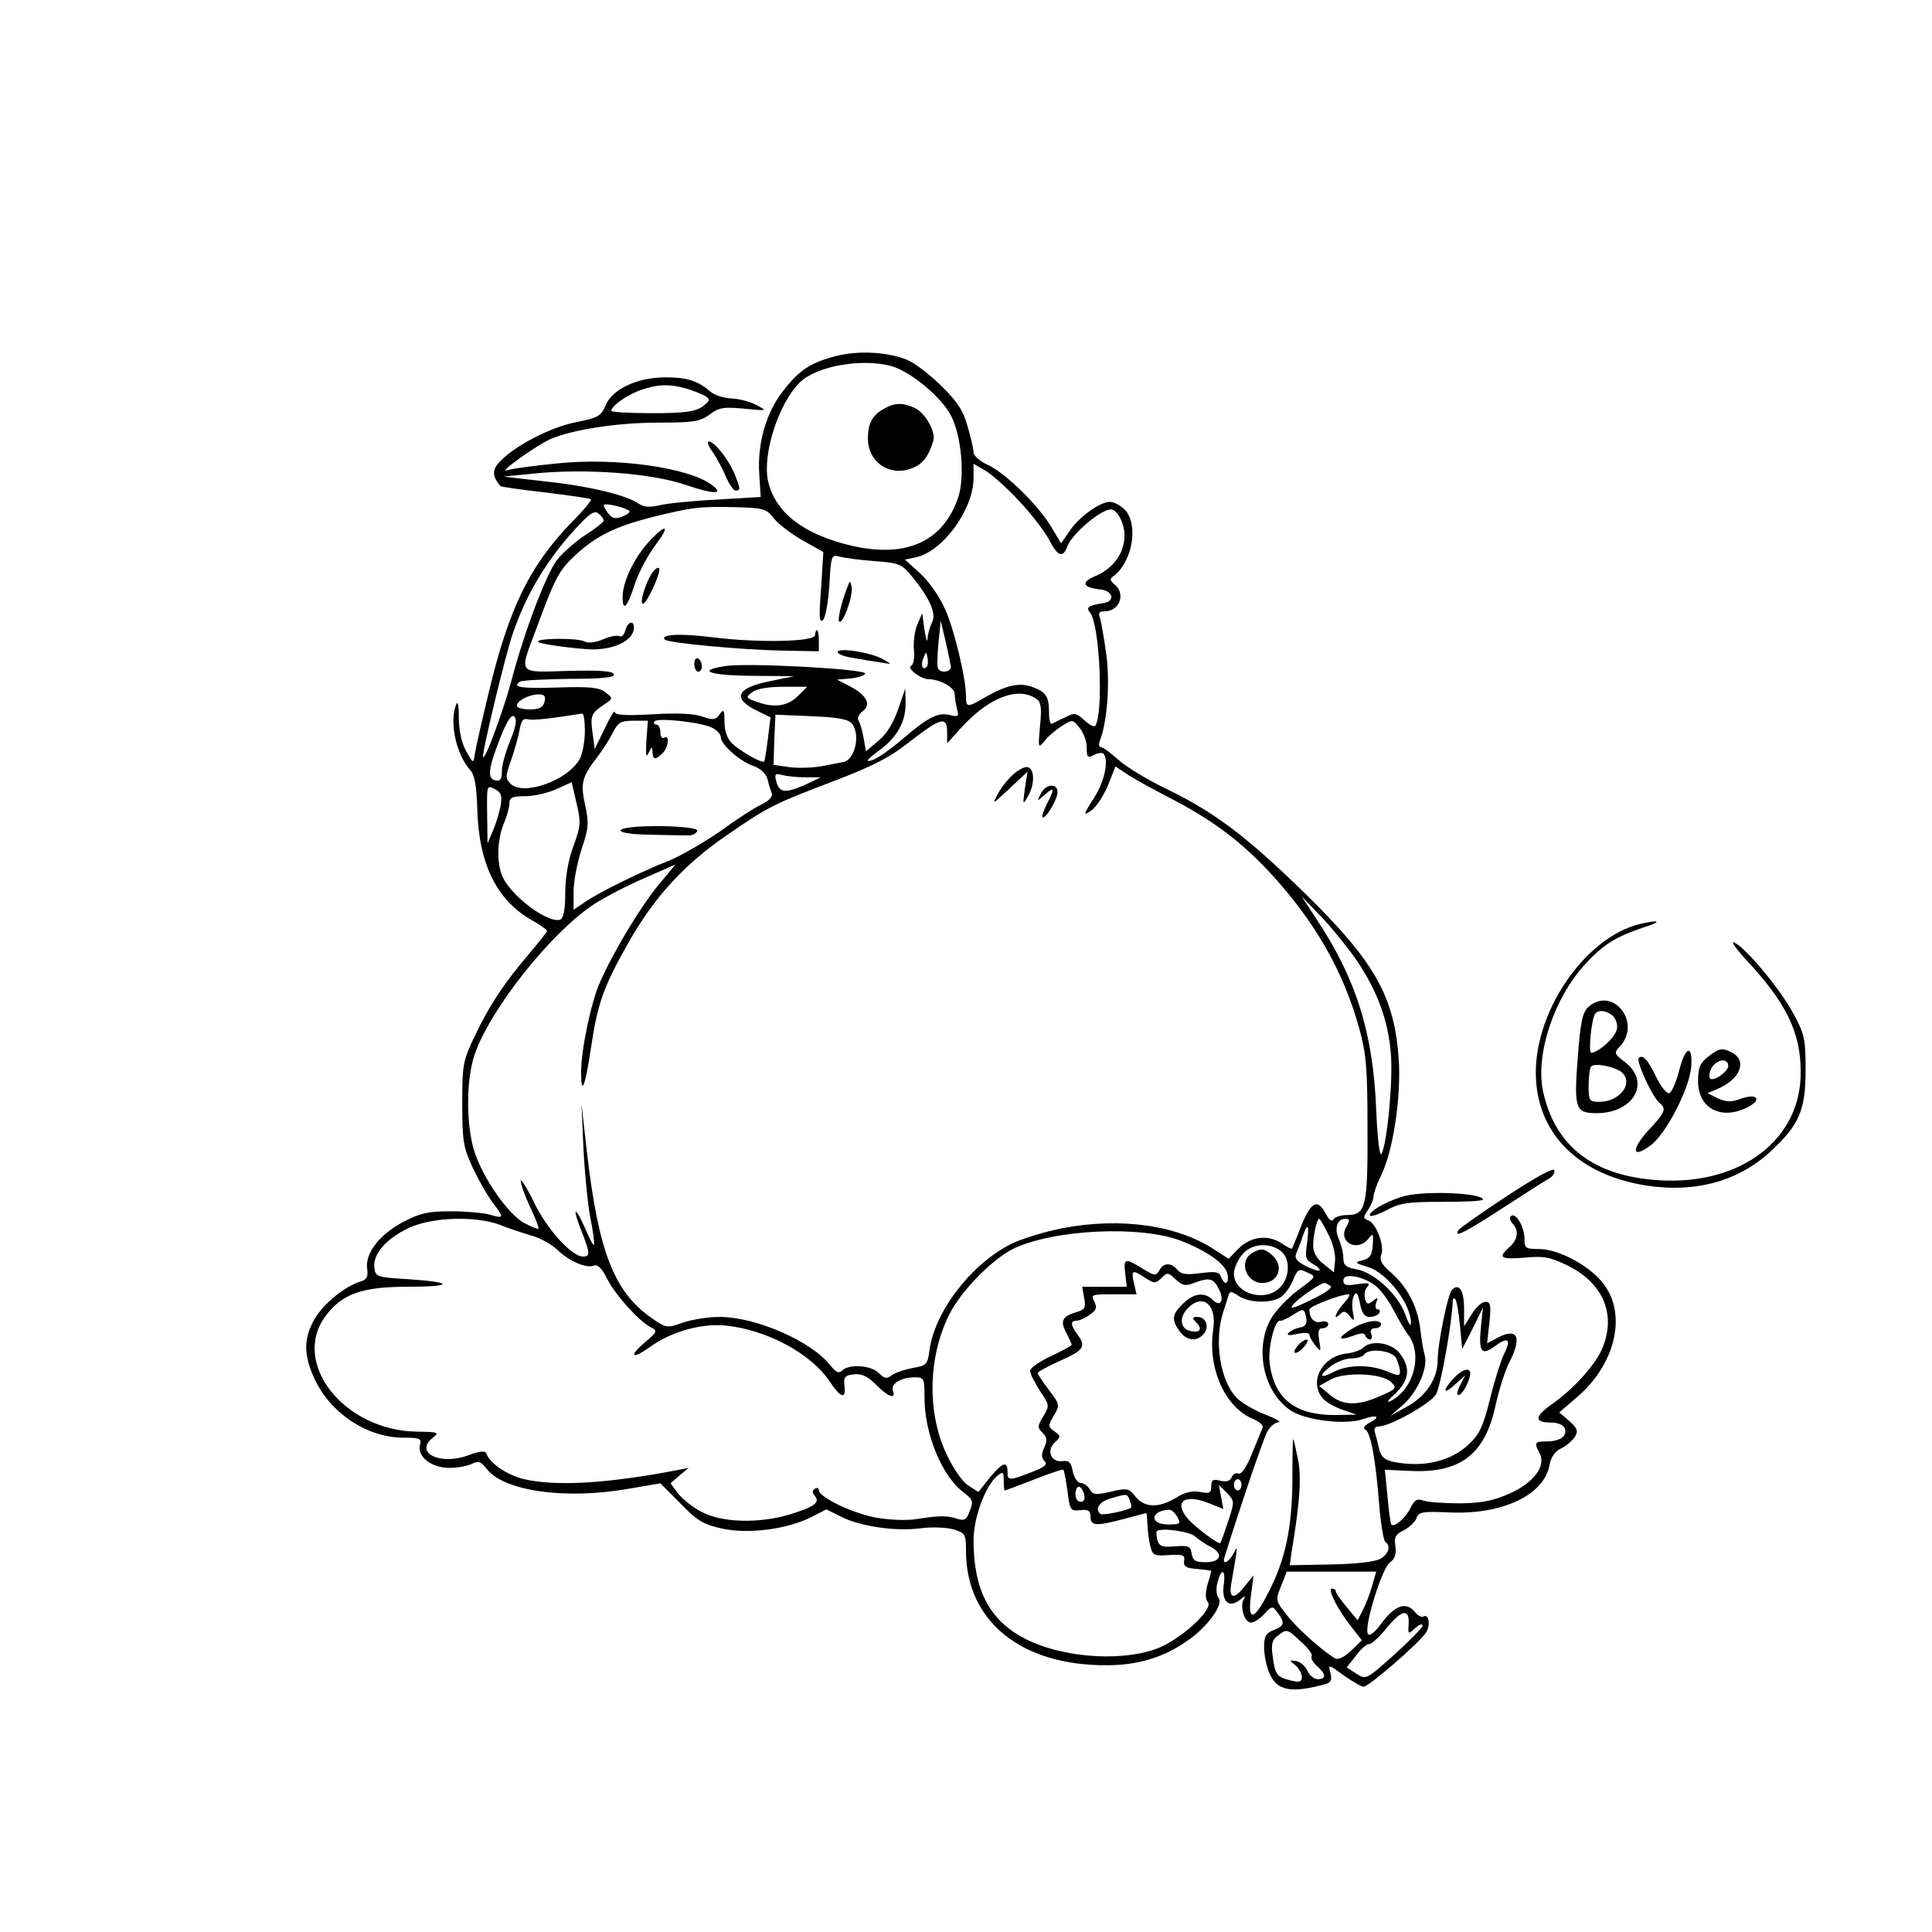 <?xml version="1.0" standalone="no"?>
<!DOCTYPE svg PUBLIC "-//W3C//DTD SVG 20010904//EN"
 "http://www.w3.org/TR/2001/REC-SVG-20010904/DTD/svg10.dtd">
<svg version="1.0" xmlns="http://www.w3.org/2000/svg"
 width="512pt" height="512pt" viewBox="0 0 512 512"
 preserveAspectRatio="xMidYMid meet">
<g transform="translate(0,512) scale(0.1,-0.1)"
fill="#000000" stroke="none">
<path d="M2210 4175 c-66 -18 -94 -38 -137 -94 -43 -56 -66 -137 -61 -216 l4
-62 -116 -7 c-63 -3 -132 -10 -152 -15 -26 -6 -42 -5 -55 4 -33 23 -132 47
-247 59 l-111 13 79 8 c139 14 310 1 400 -29 79 -27 108 -27 71 0 -62 45 -252
72 -407 56 -62 -6 -122 -14 -133 -18 -30 -10 75 65 115 83 60 25 177 43 286
43 92 0 109 3 134 21 25 19 37 21 92 16 61 -6 62 -6 34 9 -16 9 -46 17 -67 18
-21 1 -46 9 -56 18 -34 29 -62 38 -119 38 -75 0 -141 -31 -159 -74 -12 -29
-20 -33 -79 -45 -67 -13 -163 -63 -202 -105 -20 -21 -20 -38 2 -64 1 -2 55
-10 119 -17 65 -8 119 -16 121 -18 3 -2 -19 -29 -49 -59 -113 -116 -168 -229
-221 -450 -19 -78 -36 -154 -38 -168 -3 -24 -4 -24 -23 10 -12 22 -19 55 -19
88 0 32 -3 46 -7 35 -19 -47 0 -133 38 -175 11 -13 16 -41 18 -105 4 -140 50
-236 140 -289 25 -14 45 -28 45 -31 0 -2 -22 -30 -48 -61 -66 -77 -107 -139
-145 -220 -30 -63 -32 -74 -32 -177 0 -99 3 -116 28 -170 15 -32 39 -74 52
-91 32 -42 31 -44 -7 -33 -18 5 -65 9 -104 9 -59 0 -81 -5 -125 -28 -63 -33
-102 -84 -96 -124 3 -21 -1 -29 -17 -34 -41 -12 -98 -58 -122 -99 -30 -52 -30
-96 0 -160 42 -90 138 -154 233 -155 45 0 51 -2 46 -19 -8 -31 30 -61 78 -61
22 0 49 5 60 11 17 8 24 6 40 -15 46 -58 210 -81 377 -51 l82 14 53 -53 c44
-46 61 -56 111 -67 69 -15 172 -2 237 31 l39 20 40 -20 c50 -25 143 -39 211
-30 29 4 68 2 86 -3 31 -10 33 -13 33 -57 0 -186 146 -305 375 -303 80 0 150
21 212 65 53 36 97 97 82 114 -5 7 -7 24 -3 38 10 42 23 39 17 -4 -6 -45 14
-63 44 -39 13 11 15 11 9 1 -11 -19 2 -62 19 -62 8 0 24 10 35 22 21 23 22 23
36 4 20 -27 18 -35 -11 -46 -20 -8 -25 -16 -25 -45 0 -20 6 -51 14 -69 20 -47
57 -54 149 -29 14 4 17 11 13 29 -7 24 -6 24 35 -6 23 -16 47 -30 53 -30 13 0
145 114 164 142 14 19 9 53 -6 44 -5 -3 -16 3 -24 14 -23 26 -52 15 -87 -32
-18 -25 -32 -35 -36 -28 -11 18 37 173 58 189 13 9 18 22 15 43 -4 24 0 32 23
43 15 8 30 23 33 32 5 16 16 18 85 15 140 -7 252 45 267 124 4 23 15 38 32 46
14 7 30 21 36 31 9 15 6 22 -15 41 l-27 23 48 41 c99 85 131 213 73 295 -34
49 -120 97 -175 97 -35 0 -38 2 -38 28 0 31 -24 71 -36 59 -4 -4 -2 -13 4 -19
18 -18 15 -43 -8 -63 -31 -28 -24 -33 40 -28 51 5 67 2 115 -21 94 -47 129
-130 91 -220 -18 -43 -78 -109 -133 -147 -47 -33 -48 -49 -2 -49 18 0 32 -6
36 -16 7 -20 -13 -34 -49 -34 -31 0 -33 -3 -18 -31 18 -33 -14 -77 -77 -106
-42 -19 -73 -26 -131 -27 -43 0 -87 3 -99 7 -17 6 -24 3 -35 -19 -13 -27 -43
-53 -51 -44 -2 3 -7 37 -10 75 l-7 70 66 -3 c133 -7 199 43 227 172 9 42 26
95 37 116 34 66 22 92 -29 66 l-30 -16 6 55 c5 47 3 55 -11 55 -9 0 -25 -15
-36 -33 l-20 -32 0 47 c0 47 -13 69 -32 50 -11 -11 -38 -142 -38 -187 0 -48
-31 -95 -80 -122 l-45 -25 32 28 c39 34 67 97 59 131 -4 13 -9 44 -12 70 -7
60 -34 112 -77 150 -26 22 -32 34 -26 49 8 24 -14 82 -35 90 -14 5 -14 8 -1
27 8 12 15 28 15 36 0 8 9 34 21 58 31 65 52 203 46 303 -11 168 -63 260 -245
439 -158 154 -240 216 -366 278 -55 26 -115 63 -134 81 -19 17 -39 32 -44 32
-6 0 -7 8 -3 18 19 48 27 150 17 226 -6 45 -14 89 -17 99 -5 12 -2 17 12 17
40 0 57 46 27 71 -13 11 -14 15 -2 23 50 39 66 138 28 176 -11 11 -28 20 -39
20 -26 0 -82 -40 -107 -78 l-22 -32 -25 42 c-34 58 -122 144 -169 166 -20 9
-38 24 -38 33 0 8 -7 40 -16 70 -12 42 -28 66 -70 107 -31 30 -70 60 -89 68
-53 22 -134 26 -195 9z m152 -25 c52 -15 134 -83 159 -133 27 -53 36 -159 19
-213 -39 -119 -138 -164 -284 -130 -128 30 -203 89 -221 173 -14 71 28 203 84
259 44 44 164 65 243 44z m-542 -60 c19 -6 42 -15 50 -20 13 -9 11 -13 -9 -28
-20 -13 -47 -17 -133 -17 -59 0 -108 3 -108 6 0 13 41 42 77 55 46 16 77 17
123 4z m881 -298 c32 -34 68 -81 79 -102 23 -45 37 -50 49 -17 13 33 88 97
115 97 17 0 36 -37 36 -69 0 -47 -30 -88 -78 -108 -38 -16 -33 -30 13 -35 34
-3 42 -31 10 -36 -41 -7 -48 -11 -36 -26 25 -30 36 -261 14 -299 -3 -5 -16 2
-29 14 -22 20 -26 21 -51 8 -16 -7 -31 -15 -35 -17 -5 -2 -8 11 -8 30 0 42 -8
54 -43 67 -34 13 -68 6 -123 -25 -51 -30 -54 -30 -54 1 0 47 -31 177 -56 232
-13 30 -42 72 -65 93 l-41 37 29 6 c71 15 153 127 153 210 l0 38 31 -18 c17
-10 58 -46 90 -81z m-1033 -26 c3 -3 -6 -10 -19 -15 -18 -7 -27 -5 -36 7 -7 9
-13 19 -13 23 0 8 58 -6 68 -15z m383 -20 c12 -15 46 -41 76 -58 l55 -31 -6
-96 c-6 -76 -5 -93 5 -84 7 7 14 49 17 93 4 78 6 81 26 75 11 -3 53 -9 93 -12
68 -5 73 -8 101 -42 47 -58 64 -98 52 -120 -5 -11 -11 -30 -12 -43 0 -13 -4
-3 -8 22 l-6 45 -13 -30 c-7 -16 -11 -47 -9 -67 2 -21 -1 -40 -7 -42 -14 -6
25 -36 46 -36 30 0 69 -22 69 -39 0 -9 3 -26 6 -39 6 -21 4 -22 -19 -17 -31 8
-57 -5 -127 -65 -30 -26 -66 -51 -80 -55 -18 -5 -14 1 17 24 51 37 73 77 73
128 l-1 38 -19 -55 c-12 -35 -30 -65 -52 -83 l-33 -28 -6 33 c-3 19 -9 39 -13
47 -5 7 -1 18 10 26 24 18 11 43 -35 67 l-33 17 36 3 c20 2 37 8 39 13 3 12
-309 29 -370 20 -79 -12 -44 -25 70 -26 l112 -1 -64 -13 c-90 -18 -102 -46
-34 -79 l35 -17 -7 -57 c-4 -31 -8 -58 -10 -60 -5 -6 -65 28 -86 49 -12 12
-19 33 -19 56 0 32 -2 35 -13 20 -10 -15 -17 -16 -46 -6 -21 8 -69 10 -132 6
-71 -4 -99 -2 -100 6 0 7 -12 -13 -26 -43 l-27 -55 -6 45 c-6 45 -3 51 37 77
17 12 17 13 -2 28 -16 13 -41 16 -128 13 -98 -3 -122 1 -98 16 5 3 64 6 131 7
88 0 120 4 117 12 -3 9 -38 11 -121 9 -136 -4 -131 -11 -85 111 51 139 61 156
105 197 55 50 103 74 200 99 109 27 127 29 221 27 76 -2 84 -4 104 -30z m-451
-6 c0 -3 -22 -21 -49 -38 -27 -18 -60 -47 -75 -66 -29 -39 -86 -188 -121 -321
-23 -85 -74 -222 -75 -199 0 21 60 271 79 325 36 106 92 198 170 282 34 37 47
45 57 36 8 -6 14 -15 14 -19z m920 -387 c0 -14 -26 -18 -34 -5 -3 5 -2 35 1
68 l6 59 13 -55 c7 -30 13 -61 14 -67z m-64 0 c-11 -11 -17 4 -9 23 7 18 8 18
11 1 2 -10 1 -21 -2 -24z m-342 -78 c-27 -27 -64 -32 -111 -14 -27 10 -27 11
-9 25 12 9 44 14 82 14 l63 0 -25 -25z m635 -9 c10 -8 12 -26 7 -71 -5 -58 -5
-59 12 -39 9 12 30 30 46 40 28 18 29 18 47 -5 11 -13 19 -36 19 -52 0 -26 2
-28 19 -20 10 6 21 7 25 4 15 -16 4 -73 -25 -118 -29 -45 -29 -48 -7 -33 12 8
32 38 44 66 l20 51 30 -20 c16 -11 65 -38 109 -61 112 -57 191 -115 269 -199
119 -128 196 -262 238 -414 19 -69 22 -106 22 -265 1 -207 -4 -230 -54 -230
-16 0 -32 -5 -36 -11 -4 -8 -12 -2 -21 15 -21 40 -38 32 -64 -31 -12 -32 -24
-60 -25 -62 -2 -1 -13 4 -26 13 -36 25 -82 20 -115 -12 l-27 -28 -34 22 c-99
67 -251 89 -407 59 -50 -10 -112 -29 -140 -44 -105 -55 -199 -179 -212 -281
-5 -36 -8 -39 -43 -45 -21 -4 -46 -12 -56 -19 -14 -11 -20 -10 -36 6 -20 20
-78 24 -96 6 -9 -9 -16 -5 -32 14 -50 64 -197 128 -293 128 -30 0 -74 -7 -97
-15 -42 -15 -44 -15 -83 12 -100 70 -141 175 -172 443 l-14 125 5 -115 c3 -63
11 -146 18 -185 8 -38 12 -72 10 -74 -2 -2 -12 17 -23 43 -27 62 -36 59 -11
-4 24 -61 25 -70 5 -70 -30 0 -96 73 -130 144 -19 39 -35 64 -35 56 0 -8 11
-39 25 -69 14 -30 24 -55 22 -57 -2 -2 -19 5 -38 15 -42 23 -109 118 -132 190
-22 70 -22 190 1 257 42 121 202 322 315 397 29 19 89 50 135 70 l82 36 -43
-52 c-46 -54 -121 -178 -157 -260 -24 -54 -50 -179 -50 -240 0 -64 11 -36 26
65 18 121 33 162 100 281 69 121 148 207 262 285 109 75 124 82 284 143 102
39 147 62 201 105 80 62 97 67 97 24 l0 -30 36 40 c75 83 155 113 203 76z
m-1306 -6 c-4 -15 -14 -20 -39 -20 -19 0 -34 4 -34 10 0 13 31 29 57 30 16 0
20 -5 16 -20z m-91 -103 c-12 -29 -22 -65 -22 -80 0 -22 -4 -28 -17 -25 -23 4
-19 32 14 116 18 44 29 60 36 53 8 -8 4 -27 -11 -64z m198 26 c0 -27 -6 -59
-13 -73 -29 -57 -150 -101 -184 -67 -14 14 -14 20 2 64 9 26 19 62 22 79 4 23
9 31 21 28 14 -4 63 2 145 15 4 0 7 -20 7 -46z m708 19 c24 -31 6 -100 -26
-102 -4 -1 -27 -5 -52 -10 -25 -5 -64 -6 -88 -3 l-42 6 2 66 3 67 95 -4 c72
-3 98 -8 108 -20z m-370 -11 c12 -6 22 -17 22 -24 0 -20 51 -65 87 -77 19 -7
33 -20 37 -35 3 -13 8 -29 11 -37 4 -9 -7 -20 -27 -30 -18 -8 -67 -40 -108
-70 -42 -29 -102 -64 -135 -78 -77 -30 -192 -87 -227 -112 l-28 -19 0 48 c0
27 10 78 21 112 19 56 20 70 10 116 -13 58 -9 75 29 125 15 19 35 50 44 68 14
28 22 32 55 32 l38 0 -4 -52 c-2 -39 -1 -48 6 -33 8 17 10 18 10 3 1 -22 8
-23 27 -4 16 16 19 51 4 41 -5 -3 -10 3 -10 14 0 12 -5 21 -11 21 -5 0 -8 4
-5 8 7 11 126 -2 154 -17z m247 -131 l40 0 -44 -21 c-51 -22 -66 -20 -74 11
-5 19 -2 21 16 16 12 -3 40 -6 62 -6z m-616 -184 c-14 -38 -21 -83 -21 -124 0
-43 -5 -65 -13 -69 -30 -11 -123 56 -151 109 -18 35 -18 99 1 145 8 19 15 44
15 54 0 16 8 19 43 19 23 0 60 9 82 19 l40 18 13 -56 c12 -51 11 -61 -9 -115z
m-192 110 c-3 -17 -12 -47 -20 -66 l-15 -35 -1 78 c-1 76 -1 77 20 66 17 -9
20 -17 16 -43z m2271 -415 c53 -80 81 -156 88 -244 6 -71 -10 -238 -25 -265
-5 -8 -11 44 -14 119 -8 201 -53 345 -158 503 l-40 61 54 -56 c29 -31 72 -84
95 -118z m-2273 -697 c22 -9 59 -21 82 -28 24 -6 55 -24 70 -38 32 -31 77 -50
97 -42 10 4 22 -8 35 -35 22 -43 83 -111 115 -128 19 -10 18 -12 -12 -38 -47
-39 -39 -50 10 -15 56 41 138 64 202 57 108 -11 225 -74 274 -147 30 -45 44
-49 40 -14 -3 25 1 29 25 32 20 2 36 -5 58 -27 32 -33 55 -41 45 -16 -6 18 22
35 58 35 25 0 26 -3 26 -53 0 -98 47 -211 105 -253 23 -18 25 -23 15 -48 -8
-23 -14 -27 -33 -21 -27 9 -47 9 -110 -1 -27 -4 -73 -2 -110 5 -63 13 -147 54
-147 72 0 6 -5 7 -10 4 -8 -5 -8 -11 0 -20 14 -17 -3 -29 -69 -49 -82 -24
-178 -21 -231 7 -24 12 -52 35 -63 49 l-20 27 24 21 24 20 -25 -5 c-191 -37
-330 -45 -415 -24 -42 11 -88 42 -96 67 -3 8 -17 7 -49 -5 -74 -27 -142 7 -94
46 19 15 17 16 -40 17 -195 2 -337 184 -242 308 43 57 96 76 216 76 123 0 124
12 2 20 -84 5 -87 6 -90 31 -4 36 32 77 92 105 62 29 177 32 241 8z m2195 -25
c12 -22 20 -54 18 -71 l-3 -30 -27 22 c-18 14 -28 31 -28 48 0 29 10 72 16 72
2 0 13 -18 24 -41z m49 22 c-26 -41 27 -72 58 -33 12 15 13 13 11 -18 -2 -27
-8 -35 -27 -40 -23 -5 -21 -7 15 -18 50 -15 115 -100 113 -149 0 -10 -7 1 -15
24 -19 52 -81 110 -128 119 -29 5 -36 11 -36 30 0 13 -5 34 -11 48 -14 29 -6
56 16 56 12 0 13 -3 4 -19z m-105 -45 c-6 -38 -4 -45 16 -56 12 -6 19 -14 17
-17 -3 -2 -19 3 -37 12 -23 12 -30 21 -25 33 4 9 12 29 17 45 14 39 18 33 12
-17z m-335 6 c72 -28 119 -62 124 -89 5 -26 -8 -31 -17 -7 -5 14 -15 15 -55
10 -37 -5 -51 -3 -61 9 -16 20 -37 19 -48 -2 -9 -15 -13 -14 -44 5 -47 29 -51
28 -46 -13 l4 -35 -59 0 -59 0 5 -29 c5 -25 2 -31 -16 -37 -42 -12 -48 -23
-32 -55 8 -15 15 -30 15 -33 0 -2 -25 -16 -55 -30 -30 -14 -55 -31 -55 -39 0
-8 12 -31 26 -53 25 -37 26 -39 9 -67 -16 -26 -16 -31 -2 -44 12 -12 13 -21 4
-40 -8 -17 -7 -27 1 -35 9 -9 1 -16 -36 -30 -59 -23 -62 -22 -62 2 0 30 -14
24 -48 -17 l-29 -37 -28 18 c-15 10 -40 46 -57 83 -51 109 -49 255 7 368 30
62 114 148 171 176 107 51 336 62 443 21z m265 -27 c26 -20 25 -70 -2 -97 -40
-41 -122 -16 -122 37 0 12 9 34 21 49 23 30 71 35 103 11z m46 -104 c-27 -20
-59 -54 -72 -76 -44 -79 -20 -193 51 -242 39 -27 146 -40 192 -24 38 13 50 7
19 -9 -15 -8 -19 -15 -11 -19 14 -9 27 -82 36 -199 4 -51 12 -95 16 -98 16
-10 9 -33 -13 -45 -13 -8 -69 -14 -132 -15 l-108 -2 6 42 c21 127 25 189 16
238 -6 28 -11 53 -13 54 -1 1 -2 -48 -2 -109 -1 -125 -18 -209 -63 -296 -38
-76 -56 -80 -47 -10 l7 54 -22 -27 c-29 -38 -44 -36 -37 5 18 105 18 104 6 80
-13 -24 -31 -32 -24 -10 42 135 101 308 112 330 7 15 21 27 31 28 9 0 -6 9
-34 20 -29 11 -63 31 -76 44 -44 44 -61 150 -37 226 6 19 13 40 15 47 3 11 8
10 26 -2 26 -18 80 -21 110 -5 11 6 26 26 34 45 13 31 16 33 38 22 25 -11 25
-11 -24 -47z m-404 32 c23 -15 26 -15 42 0 15 16 18 15 37 -3 18 -17 27 -19
49 -10 40 15 51 13 65 -14 17 -31 6 -52 -15 -31 -22 22 -51 18 -79 -10 -29
-28 -31 -42 -9 -73 18 -25 46 -29 64 -7 16 19 6 45 -17 45 -13 0 -14 -3 -5
-12 19 -19 14 -30 -10 -26 -29 4 -35 34 -12 59 40 44 80 13 69 -56 -15 -101
32 -205 105 -235 17 -7 29 -18 26 -24 -3 -6 -15 -37 -28 -68 -15 -37 -28 -56
-36 -53 -7 3 -15 -2 -18 -10 -4 -10 -14 -13 -30 -9 -20 5 -24 2 -24 -15 0 -17
-4 -20 -29 -15 -21 4 -40 0 -64 -15 -46 -28 -84 -27 -108 3 -17 22 -22 23 -65
13 -40 -9 -47 -9 -56 6 -5 9 -16 17 -24 17 -8 0 -17 13 -21 30 -4 24 -10 30
-26 28 -30 -5 -45 26 -23 48 18 17 18 18 0 31 -17 13 -17 15 -1 42 16 27 16
29 -13 67 -16 21 -30 42 -30 45 0 4 27 18 60 33 63 28 69 38 45 70 -18 24 -19
36 -2 36 7 0 23 7 35 16 18 12 20 19 12 35 -10 18 -7 19 50 19 l62 0 -7 30
c-8 35 -4 36 31 13z m609 -20 c13 -10 34 -38 47 -63 13 -25 31 -56 41 -69 37
-51 14 -141 -46 -173 -14 -7 -11 0 11 19 37 36 41 69 11 107 -22 28 -75 36
-97 14 -6 -6 -26 -13 -44 -15 -62 -7 -99 -71 -65 -116 7 -10 30 -24 52 -32
l40 -14 -58 -1 c-104 0 -159 42 -172 135 -6 40 13 119 28 115 4 -1 19 6 33 15
29 19 31 18 36 -10 2 -13 -3 -21 -17 -23 -11 -2 -24 -8 -30 -14 -7 -7 1 -8 23
-3 17 4 32 3 32 -2 0 -5 7 -18 16 -29 15 -18 15 -17 10 14 -4 24 -2 32 9 32 8
0 15 5 15 11 0 6 -9 9 -19 6 -18 -4 -31 9 -31 33 0 8 83 40 104 40 5 0 0 -10
-12 -23 -22 -24 -32 -51 -10 -29 9 9 15 7 25 -6 12 -15 13 -14 8 13 -3 17 -1
36 4 43 6 10 10 3 15 -22 5 -26 12 -36 26 -36 10 0 22 5 25 10 3 6 2 10 -4 10
-6 0 -7 8 -4 18 6 14 4 15 -9 4 -13 -10 -16 -9 -21 7 -2 11 0 25 7 31 8 10 3
11 -26 7 -30 -5 -38 -3 -38 10 0 20 50 12 85 -14z m-119 -1 c7 -4 -14 -19 -52
-37 -49 -24 -59 -26 -46 -11 16 18 72 56 82 56 3 0 10 -4 16 -8z m343 -104 l6
-63 28 55 27 55 -5 -47 c-7 -71 0 -82 36 -56 36 27 45 19 25 -20 -8 -16 -25
-69 -37 -118 -18 -73 -28 -95 -56 -121 -48 -46 -121 -63 -201 -47 -22 5 -32
13 -37 33 -3 14 -8 34 -11 44 -4 11 0 17 11 17 28 0 134 59 150 84 13 19 44
197 45 250 0 5 3 6 7 3 3 -4 9 -35 12 -69z m-169 -87 c5 -11 10 -27 10 -35 0
-13 -4 -13 -35 0 -44 18 -102 18 -139 -1 -38 -20 -44 -13 -10 14 15 11 39 21
55 21 15 0 31 5 34 10 11 18 73 12 85 -9z m-13 -64 c15 -15 14 -18 -28 -36
-59 -27 -101 -27 -135 3 l-28 23 30 17 c38 21 137 17 161 -7z m-858 -289 c6
-50 8 -53 34 -50 21 2 27 -1 27 -18 0 -24 15 -25 90 -5 30 8 56 15 58 15 1 0
2 -15 3 -32 1 -18 4 -44 8 -58 6 -22 11 -24 50 -21 36 2 42 0 39 -16 -2 -14 5
-19 35 -21 20 -2 37 -4 37 -5 0 -1 -4 -18 -10 -36 -6 -23 -6 -39 1 -47 14 -17
-56 -85 -119 -116 -89 -43 -258 -35 -363 18 -96 48 -139 130 -139 262 0 60 31
144 63 171 15 12 17 11 17 -13 0 -14 1 -26 3 -26 1 0 36 13 77 29 41 16 76 28
78 26 2 -2 7 -28 11 -57z m461 17 c0 -8 -4 -15 -10 -15 -5 0 -10 7 -10 15 0 8
5 15 10 15 6 0 10 -7 10 -15z m-417 -25 c3 -13 0 -20 -9 -20 -8 0 -14 9 -14
20 0 11 4 20 9 20 5 0 11 -9 14 -20z m382 -71 c-10 -30 -19 -56 -21 -58 -4 -5
-66 41 -86 64 -38 45 -10 67 54 42 l40 -16 -6 32 -6 32 21 -21 c21 -22 21 -23
4 -75z m-261 55 c4 -9 5 -18 4 -19 -8 -8 -78 -22 -82 -17 -15 14 -3 32 27 41
45 13 44 13 51 -5z m126 -44 c10 -18 8 -20 -25 -20 -49 0 -47 36 2 39 7 1 17
-8 23 -19z m46 -51 c11 -9 29 -22 42 -28 35 -18 28 -41 -12 -41 -28 0 -35 4
-38 23 -3 19 -8 22 -44 19 -34 -3 -42 0 -47 17 -2 11 -3 21 -2 23 11 10 86 0
101 -13z m471 -129 c-5 -19 -16 -48 -24 -64 l-15 -30 -29 35 c-16 19 -29 37
-29 42 0 4 -5 7 -10 7 -13 0 14 -54 51 -101 l28 -36 -29 -28 c-18 -17 -33 -24
-42 -20 -33 20 -99 78 -127 114 -31 39 -31 40 -16 78 l15 38 119 0 118 0 -10
-35z m96 -105 c-2 -26 -1 -27 17 -10 11 10 20 13 20 7 0 -5 -34 -40 -75 -77
-75 -67 -75 -67 -101 -50 l-25 16 25 32 c13 18 29 31 34 30 6 -1 27 18 47 43
40 49 61 52 58 9z m-285 -46 c18 -16 31 -33 28 -38 -3 -5 3 -16 14 -26 25 -22
25 -35 2 -35 -9 0 -22 10 -27 22 -6 13 -19 24 -30 26 -19 3 -19 2 -2 -11 9 -8
17 -22 17 -31 0 -13 -6 -15 -27 -10 -39 9 -44 16 -50 63 -5 33 -2 45 13 56 25
19 24 19 62 -16z"/>
<path d="M2345 4038 c-33 -17 -45 -40 -45 -80 0 -64 60 -103 119 -78 26 10 42
31 54 71 8 24 -21 75 -49 88 -31 14 -53 14 -79 -1z"/>
<path d="M1723 3688 c-41 -43 -73 -109 -73 -150 0 -42 13 -27 34 39 10 28 33
72 52 97 40 53 32 61 -13 14z"/>
<path d="M1727 3600 c-17 -27 -33 -80 -23 -80 10 0 47 81 43 93 -2 6 -11 0
-20 -13z"/>
<path d="M2248 3570 c-17 -41 -29 -92 -24 -97 9 -10 37 67 33 91 -3 16 -5 17
-9 6z"/>
<path d="M1657 3449 c-3 -12 -10 -18 -15 -15 -6 3 -25 0 -43 -8 -21 -9 -40
-11 -50 -6 -18 10 -129 9 -123 -1 3 -6 103 -19 144 -20 61 0 110 25 110 58 0
21 -17 15 -23 -8z"/>
<path d="M2160 3437 c0 -18 -149 -21 -271 -6 -85 11 -141 8 -127 -6 8 -9 202
-27 306 -29 l102 -2 0 28 c0 15 -2 28 -5 28 -3 0 -5 -6 -5 -13z"/>
<path d="M2220 3392 c0 -5 17 -12 38 -15 20 -4 53 -9 72 -12 35 -6 35 -6 10 8
-31 18 -120 32 -120 19z"/>
<path d="M1840 3361 c0 -12 5 -21 10 -21 6 0 10 6 10 14 0 8 -4 18 -10 21 -5
3 -10 -3 -10 -14z"/>
<path d="M2689 3071 c-13 -10 -33 -34 -43 -52 -18 -33 -18 -33 29 11 l48 45
-7 -45 c-6 -45 -6 -45 10 -17 16 30 16 68 -2 74 -6 2 -22 -5 -35 -16z"/>
<path d="M2759 3018 c-12 -23 -12 -23 10 -4 25 23 27 16 5 -25 -8 -17 -14 -33
-11 -35 6 -6 35 39 39 62 5 28 -28 30 -43 2z"/>
<path d="M1645 2920 c-4 -6 24 -11 74 -12 45 -1 91 -2 103 -2 12 -1 23 5 26
12 5 15 -193 18 -203 2z"/>
<path d="M3318 1799 c-36 -21 -16 -79 27 -79 43 0 59 44 27 73 -21 19 -30 20
-54 6z"/>
<path d="M3582 1598 c-39 -24 -37 -33 4 -18 20 8 30 8 32 1 2 -6 8 -11 13 -11
4 0 6 7 3 15 -4 9 0 15 10 15 9 0 16 5 16 10 0 16 -43 10 -78 -12z"/>
<path d="M3440 1555 c-20 -24 -6 -28 15 -5 10 11 13 20 8 20 -6 0 -16 -7 -23
-15z"/>
<path d="M3852 1467 c-31 -33 -27 -45 4 -16 l27 24 -12 -23 c-7 -13 -11 -26
-8 -28 6 -6 23 17 31 44 10 30 -14 29 -42 -1z"/>
<path d="M1888 3923 c11 -16 27 -45 35 -65 9 -21 21 -38 26 -38 14 0 14 4 -4
48 -17 38 -52 82 -67 82 -5 0 -1 -12 10 -27z"/>
<path d="M4345 2671 c-142 -35 -274 -224 -275 -392 0 -160 109 -272 294 -301
132 -20 248 13 334 96 71 67 87 106 87 211 0 83 -3 95 -33 150 -36 66 -122
169 -155 187 -12 6 1 -13 28 -43 108 -115 147 -194 147 -299 2 -178 -156 -300
-372 -288 -176 10 -279 89 -311 237 -20 97 29 246 112 336 48 52 80 72 154 97
51 16 45 22 -10 9z"/>
<path d="M4211 2453 c-17 -15 -22 -35 -30 -138 -10 -133 -6 -145 50 -145 98 0
144 81 77 134 -31 24 -32 25 -14 44 56 63 -19 158 -83 105z m69 -33 c7 -14 8
-26 0 -39 -11 -21 -48 -51 -63 -51 -8 0 0 86 10 103 9 15 43 6 53 -13z m17
-141 c34 -29 -4 -79 -59 -79 -26 0 -28 3 -28 43 0 24 3 47 7 51 10 10 62 -1
80 -15z"/>
<path d="M4450 2283 c-8 -31 -20 -58 -26 -60 -7 -2 -22 17 -34 41 -22 47 -37
63 -47 52 -8 -8 36 -103 54 -118 20 -16 17 -25 -28 -73 -48 -52 -44 -78 7 -39
41 32 102 151 106 208 4 60 -16 53 -32 -11z"/>
<path d="M4526 2319 c-21 -16 -26 -29 -26 -64 0 -73 62 -105 132 -69 39 20 24
38 -19 22 -25 -9 -37 -9 -60 1 l-28 14 26 11 c60 25 80 74 40 96 -27 14 -35
13 -65 -11z m54 -24 c0 -12 -28 -35 -44 -35 -11 0 -6 26 6 38 17 17 38 15 38
-3z"/>
<path d="M3993 1950 c-67 -44 -125 -85 -128 -90 -14 -22 17 -7 121 61 60 39
115 74 123 78 7 5 12 14 10 20 -3 7 -53 -21 -126 -69z"/>
<path d="M3725 1951 c-41 -10 -95 -39 -95 -51 0 -6 19 0 43 12 36 20 57 23
150 23 59 0 107 2 107 6 0 17 -146 24 -205 10z"/>
</g>
</svg>
